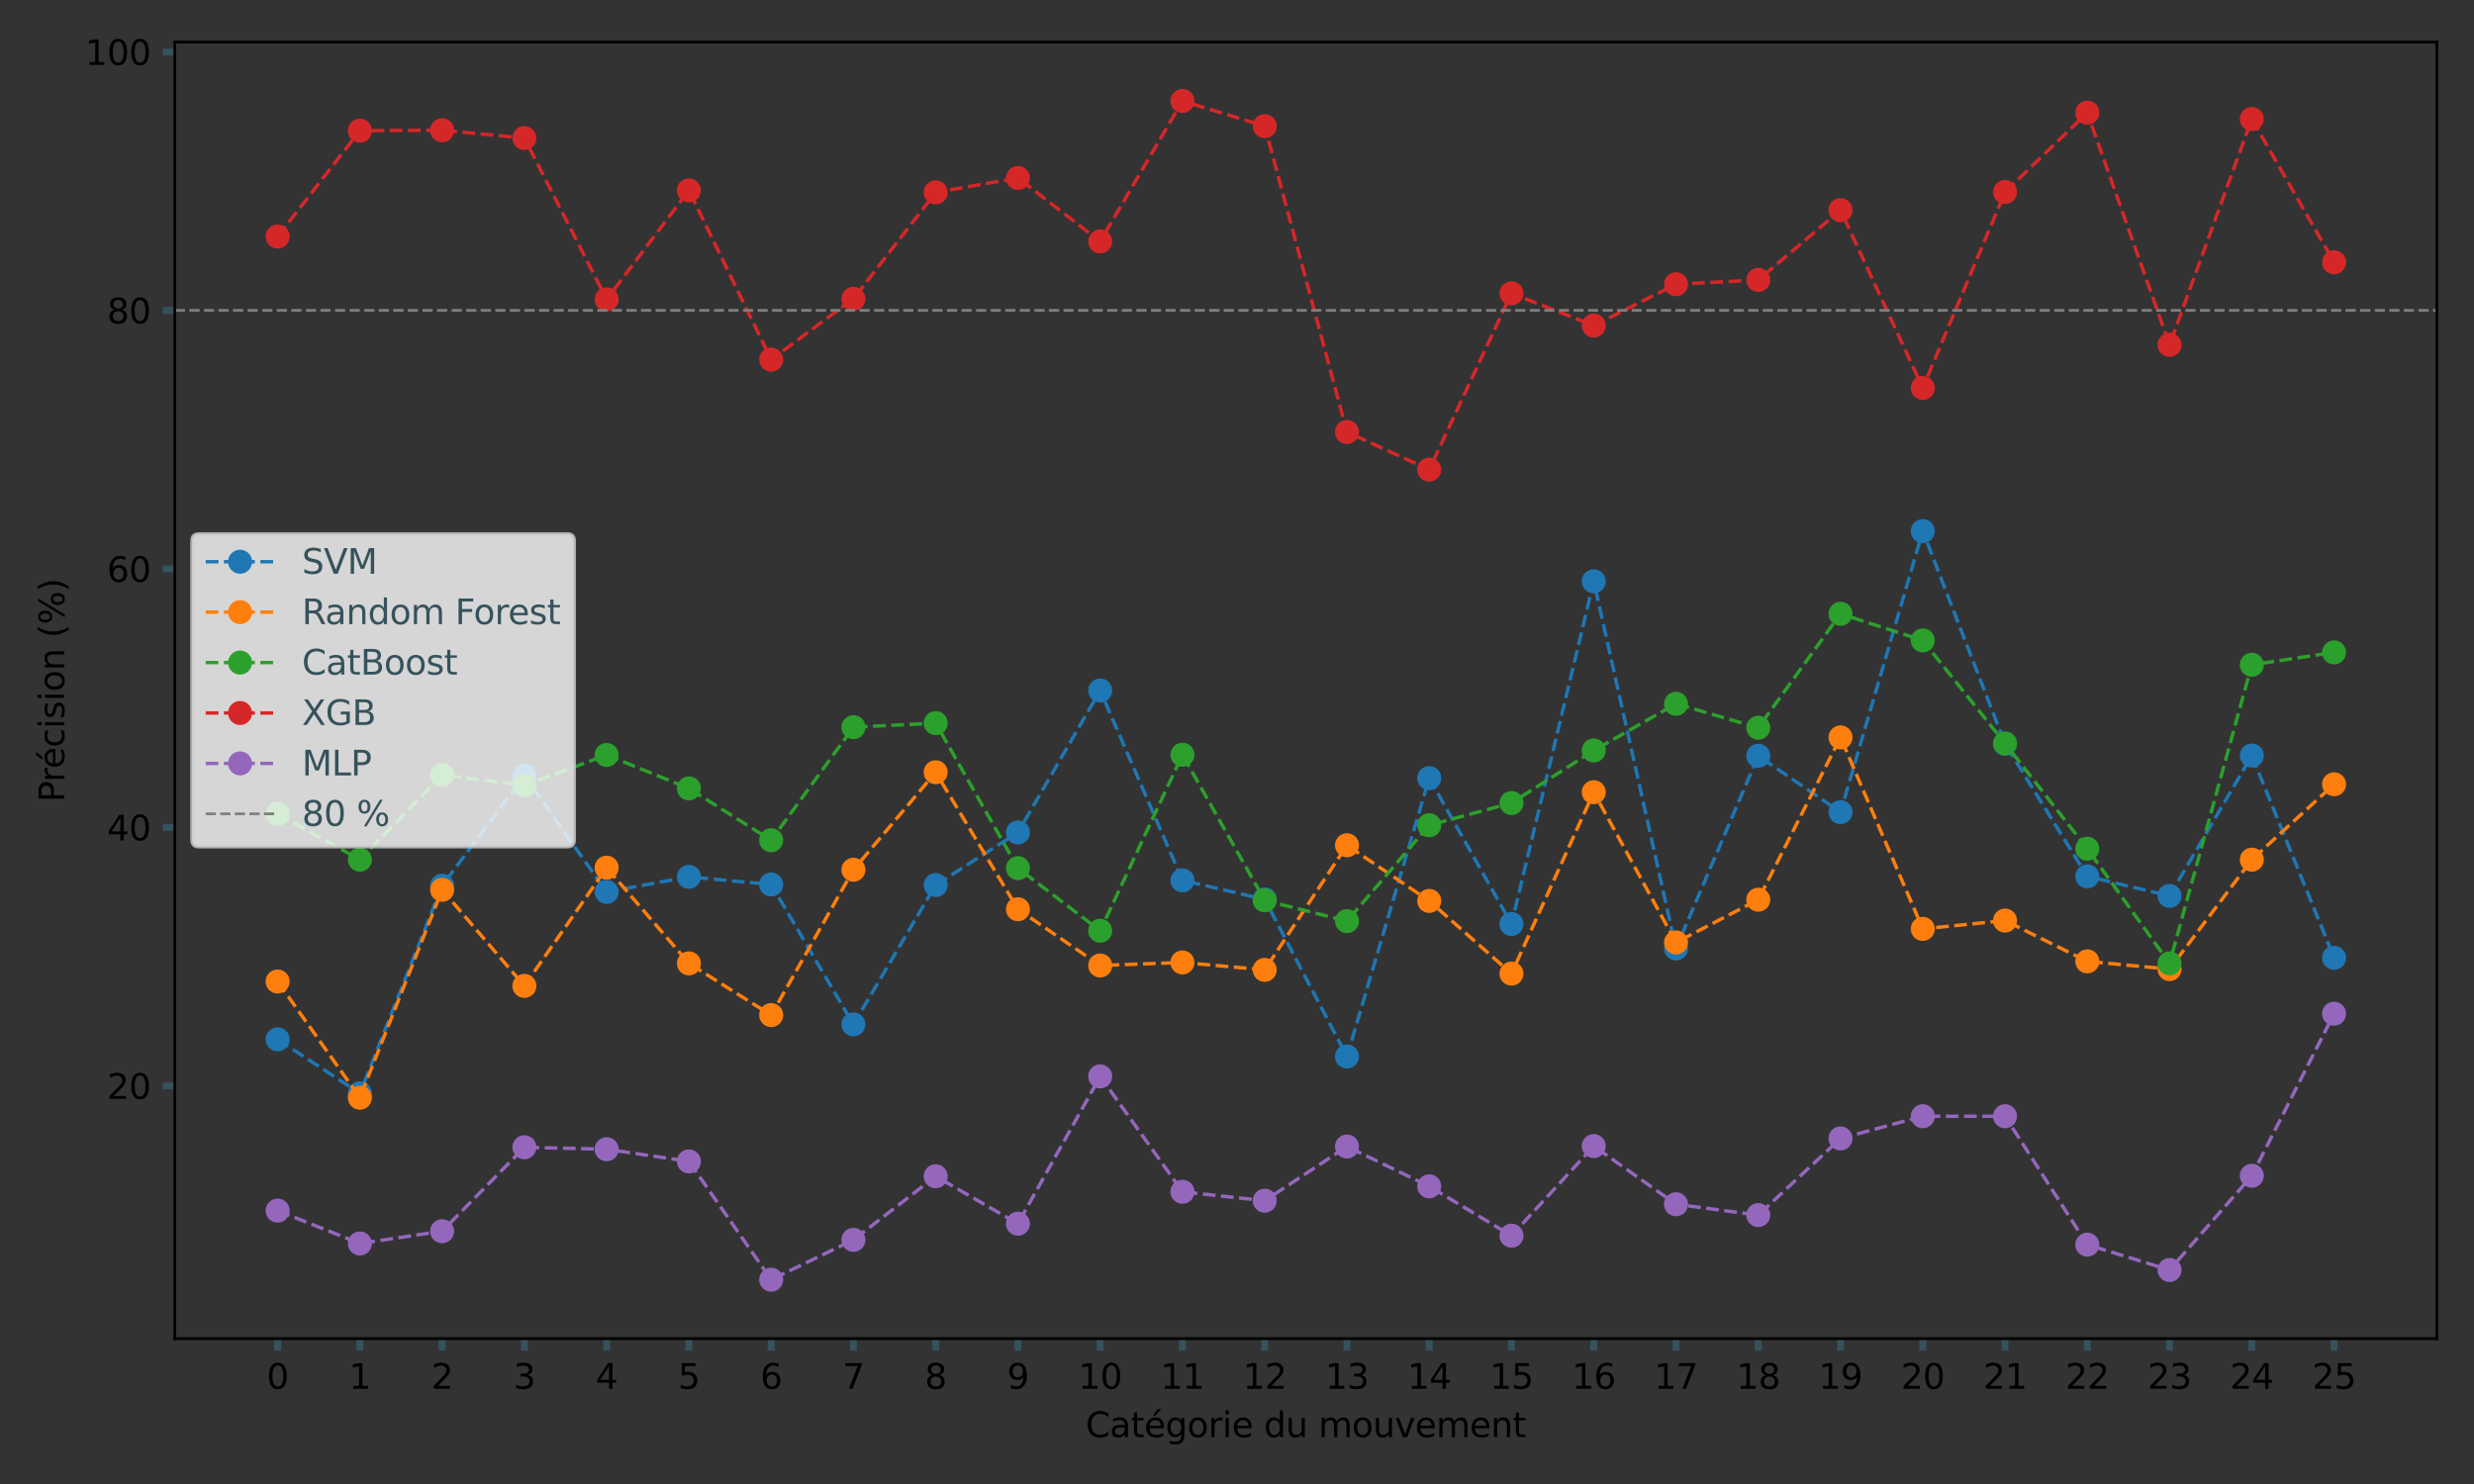 <?xml version="1.0" encoding="utf-8" standalone="no"?>
<!DOCTYPE svg PUBLIC "-//W3C//DTD SVG 1.1//EN"
  "http://www.w3.org/Graphics/SVG/1.1/DTD/svg11.dtd">
<svg xmlns:xlink="http://www.w3.org/1999/xlink" width="720pt" height="432pt" viewBox="0 0 720 432" xmlns="http://www.w3.org/2000/svg" version="1.1">
 <rect x="0" y="0" width="720" height="432" fill="#333333" stroke="none"/>
 <defs>
  <style type="text/css">*{stroke-linejoin: round; stroke-linecap: butt}</style>
 </defs>
 <g id="figure_1">
  <g id="patch_1">
   <path d="M 0 432 
L 720 432 
L 720 0 
L 0 0 
L 0 432 
z
" style="fill: none"/>
  </g>
  <g id="axes_1">
   <g id="patch_2">
    <path d="M 50.87 389.68 
L 709.2 389.68 
L 709.2 12.231 
L 50.87 12.231 
L 50.87 389.68 
z
" style="fill: none"/>
   </g>
   <g id="matplotlib.axis_1">
    <g id="xtick_1">
     <g id="line2d_1">
      <defs>
       <path id="m35ed82e259" d="M 0 0 
L 0 3.5 
" style="stroke: #36525c; stroke-width: 2"/>
      </defs>
      <g>
       <use xlink:href="#m35ed82e259" x="80.794" y="389.68" style="fill: #36525c; stroke: #36525c; stroke-width: 2"/>
      </g>
     </g>
     <g id="text_1">
      <!-- 0 -->
      <g transform="translate(77.613 404.278) scale(0.1 -0.1)">
       <defs>
        <path id="DejaVuSans-30" d="M 2034 4250 
Q 1547 4250 1301 3770 
Q 1056 3291 1056 2328 
Q 1056 1369 1301 889 
Q 1547 409 2034 409 
Q 2525 409 2770 889 
Q 3016 1369 3016 2328 
Q 3016 3291 2770 3770 
Q 2525 4250 2034 4250 
z
M 2034 4750 
Q 2819 4750 3233 4129 
Q 3647 3509 3647 2328 
Q 3647 1150 3233 529 
Q 2819 -91 2034 -91 
Q 1250 -91 836 529 
Q 422 1150 422 2328 
Q 422 3509 836 4129 
Q 1250 4750 2034 4750 
z
" transform="scale(0.016)"/>
       </defs>
       <use xlink:href="#DejaVuSans-30"/>
      </g>
     </g>
    </g>
    <g id="xtick_2">
     <g id="line2d_2">
      <g>
       <use xlink:href="#m35ed82e259" x="104.733" y="389.68" style="fill: #36525c; stroke: #36525c; stroke-width: 2"/>
      </g>
     </g>
     <g id="text_2">
      <!-- 1 -->
      <g transform="translate(101.552 404.278) scale(0.1 -0.1)">
       <defs>
        <path id="DejaVuSans-31" d="M 794 531 
L 1825 531 
L 1825 4091 
L 703 3866 
L 703 4441 
L 1819 4666 
L 2450 4666 
L 2450 531 
L 3481 531 
L 3481 0 
L 794 0 
L 794 531 
z
" transform="scale(0.016)"/>
       </defs>
       <use xlink:href="#DejaVuSans-31"/>
      </g>
     </g>
    </g>
    <g id="xtick_3">
     <g id="line2d_3">
      <g>
       <use xlink:href="#m35ed82e259" x="128.673" y="389.68" style="fill: #36525c; stroke: #36525c; stroke-width: 2"/>
      </g>
     </g>
     <g id="text_3">
      <!-- 2 -->
      <g transform="translate(125.491 404.278) scale(0.1 -0.1)">
       <defs>
        <path id="DejaVuSans-32" d="M 1228 531 
L 3431 531 
L 3431 0 
L 469 0 
L 469 531 
Q 828 903 1448 1529 
Q 2069 2156 2228 2338 
Q 2531 2678 2651 2914 
Q 2772 3150 2772 3378 
Q 2772 3750 2511 3984 
Q 2250 4219 1831 4219 
Q 1534 4219 1204 4116 
Q 875 4013 500 3803 
L 500 4441 
Q 881 4594 1212 4672 
Q 1544 4750 1819 4750 
Q 2544 4750 2975 4387 
Q 3406 4025 3406 3419 
Q 3406 3131 3298 2873 
Q 3191 2616 2906 2266 
Q 2828 2175 2409 1742 
Q 1991 1309 1228 531 
z
" transform="scale(0.016)"/>
       </defs>
       <use xlink:href="#DejaVuSans-32"/>
      </g>
     </g>
    </g>
    <g id="xtick_4">
     <g id="line2d_4">
      <g>
       <use xlink:href="#m35ed82e259" x="152.612" y="389.68" style="fill: #36525c; stroke: #36525c; stroke-width: 2"/>
      </g>
     </g>
     <g id="text_4">
      <!-- 3 -->
      <g transform="translate(149.431 404.278) scale(0.1 -0.1)">
       <defs>
        <path id="DejaVuSans-33" d="M 2597 2516 
Q 3050 2419 3304 2112 
Q 3559 1806 3559 1356 
Q 3559 666 3084 287 
Q 2609 -91 1734 -91 
Q 1441 -91 1130 -33 
Q 819 25 488 141 
L 488 750 
Q 750 597 1062 519 
Q 1375 441 1716 441 
Q 2309 441 2620 675 
Q 2931 909 2931 1356 
Q 2931 1769 2642 2001 
Q 2353 2234 1838 2234 
L 1294 2234 
L 1294 2753 
L 1863 2753 
Q 2328 2753 2575 2939 
Q 2822 3125 2822 3475 
Q 2822 3834 2567 4026 
Q 2313 4219 1838 4219 
Q 1578 4219 1281 4162 
Q 984 4106 628 3988 
L 628 4550 
Q 988 4650 1302 4700 
Q 1616 4750 1894 4750 
Q 2613 4750 3031 4423 
Q 3450 4097 3450 3541 
Q 3450 3153 3228 2886 
Q 3006 2619 2597 2516 
z
" transform="scale(0.016)"/>
       </defs>
       <use xlink:href="#DejaVuSans-33"/>
      </g>
     </g>
    </g>
    <g id="xtick_5">
     <g id="line2d_5">
      <g>
       <use xlink:href="#m35ed82e259" x="176.551" y="389.68" style="fill: #36525c; stroke: #36525c; stroke-width: 2"/>
      </g>
     </g>
     <g id="text_5">
      <!-- 4 -->
      <g transform="translate(173.37 404.278) scale(0.1 -0.1)">
       <defs>
        <path id="DejaVuSans-34" d="M 2419 4116 
L 825 1625 
L 2419 1625 
L 2419 4116 
z
M 2253 4666 
L 3047 4666 
L 3047 1625 
L 3713 1625 
L 3713 1100 
L 3047 1100 
L 3047 0 
L 2419 0 
L 2419 1100 
L 313 1100 
L 313 1709 
L 2253 4666 
z
" transform="scale(0.016)"/>
       </defs>
       <use xlink:href="#DejaVuSans-34"/>
      </g>
     </g>
    </g>
    <g id="xtick_6">
     <g id="line2d_6">
      <g>
       <use xlink:href="#m35ed82e259" x="200.49" y="389.68" style="fill: #36525c; stroke: #36525c; stroke-width: 2"/>
      </g>
     </g>
     <g id="text_6">
      <!-- 5 -->
      <g transform="translate(197.309 404.278) scale(0.1 -0.1)">
       <defs>
        <path id="DejaVuSans-35" d="M 691 4666 
L 3169 4666 
L 3169 4134 
L 1269 4134 
L 1269 2991 
Q 1406 3038 1543 3061 
Q 1681 3084 1819 3084 
Q 2600 3084 3056 2656 
Q 3513 2228 3513 1497 
Q 3513 744 3044 326 
Q 2575 -91 1722 -91 
Q 1428 -91 1123 -41 
Q 819 9 494 109 
L 494 744 
Q 775 591 1075 516 
Q 1375 441 1709 441 
Q 2250 441 2565 725 
Q 2881 1009 2881 1497 
Q 2881 1984 2565 2268 
Q 2250 2553 1709 2553 
Q 1456 2553 1204 2497 
Q 953 2441 691 2322 
L 691 4666 
z
" transform="scale(0.016)"/>
       </defs>
       <use xlink:href="#DejaVuSans-35"/>
      </g>
     </g>
    </g>
    <g id="xtick_7">
     <g id="line2d_7">
      <g>
       <use xlink:href="#m35ed82e259" x="224.43" y="389.68" style="fill: #36525c; stroke: #36525c; stroke-width: 2"/>
      </g>
     </g>
     <g id="text_7">
      <!-- 6 -->
      <g transform="translate(221.248 404.278) scale(0.1 -0.1)">
       <defs>
        <path id="DejaVuSans-36" d="M 2113 2584 
Q 1688 2584 1439 2293 
Q 1191 2003 1191 1497 
Q 1191 994 1439 701 
Q 1688 409 2113 409 
Q 2538 409 2786 701 
Q 3034 994 3034 1497 
Q 3034 2003 2786 2293 
Q 2538 2584 2113 2584 
z
M 3366 4563 
L 3366 3988 
Q 3128 4100 2886 4159 
Q 2644 4219 2406 4219 
Q 1781 4219 1451 3797 
Q 1122 3375 1075 2522 
Q 1259 2794 1537 2939 
Q 1816 3084 2150 3084 
Q 2853 3084 3261 2657 
Q 3669 2231 3669 1497 
Q 3669 778 3244 343 
Q 2819 -91 2113 -91 
Q 1303 -91 875 529 
Q 447 1150 447 2328 
Q 447 3434 972 4092 
Q 1497 4750 2381 4750 
Q 2619 4750 2861 4703 
Q 3103 4656 3366 4563 
z
" transform="scale(0.016)"/>
       </defs>
       <use xlink:href="#DejaVuSans-36"/>
      </g>
     </g>
    </g>
    <g id="xtick_8">
     <g id="line2d_8">
      <g>
       <use xlink:href="#m35ed82e259" x="248.369" y="389.68" style="fill: #36525c; stroke: #36525c; stroke-width: 2"/>
      </g>
     </g>
     <g id="text_8">
      <!-- 7 -->
      <g transform="translate(245.188 404.278) scale(0.1 -0.1)">
       <defs>
        <path id="DejaVuSans-37" d="M 525 4666 
L 3525 4666 
L 3525 4397 
L 1831 0 
L 1172 0 
L 2766 4134 
L 525 4134 
L 525 4666 
z
" transform="scale(0.016)"/>
       </defs>
       <use xlink:href="#DejaVuSans-37"/>
      </g>
     </g>
    </g>
    <g id="xtick_9">
     <g id="line2d_9">
      <g>
       <use xlink:href="#m35ed82e259" x="272.308" y="389.68" style="fill: #36525c; stroke: #36525c; stroke-width: 2"/>
      </g>
     </g>
     <g id="text_9">
      <!-- 8 -->
      <g transform="translate(269.127 404.278) scale(0.1 -0.1)">
       <defs>
        <path id="DejaVuSans-38" d="M 2034 2216 
Q 1584 2216 1326 1975 
Q 1069 1734 1069 1313 
Q 1069 891 1326 650 
Q 1584 409 2034 409 
Q 2484 409 2743 651 
Q 3003 894 3003 1313 
Q 3003 1734 2745 1975 
Q 2488 2216 2034 2216 
z
M 1403 2484 
Q 997 2584 770 2862 
Q 544 3141 544 3541 
Q 544 4100 942 4425 
Q 1341 4750 2034 4750 
Q 2731 4750 3128 4425 
Q 3525 4100 3525 3541 
Q 3525 3141 3298 2862 
Q 3072 2584 2669 2484 
Q 3125 2378 3379 2068 
Q 3634 1759 3634 1313 
Q 3634 634 3220 271 
Q 2806 -91 2034 -91 
Q 1263 -91 848 271 
Q 434 634 434 1313 
Q 434 1759 690 2068 
Q 947 2378 1403 2484 
z
M 1172 3481 
Q 1172 3119 1398 2916 
Q 1625 2713 2034 2713 
Q 2441 2713 2670 2916 
Q 2900 3119 2900 3481 
Q 2900 3844 2670 4047 
Q 2441 4250 2034 4250 
Q 1625 4250 1398 4047 
Q 1172 3844 1172 3481 
z
" transform="scale(0.016)"/>
       </defs>
       <use xlink:href="#DejaVuSans-38"/>
      </g>
     </g>
    </g>
    <g id="xtick_10">
     <g id="line2d_10">
      <g>
       <use xlink:href="#m35ed82e259" x="296.248" y="389.68" style="fill: #36525c; stroke: #36525c; stroke-width: 2"/>
      </g>
     </g>
     <g id="text_10">
      <!-- 9 -->
      <g transform="translate(293.066 404.278) scale(0.1 -0.1)">
       <defs>
        <path id="DejaVuSans-39" d="M 703 97 
L 703 672 
Q 941 559 1184 500 
Q 1428 441 1663 441 
Q 2288 441 2617 861 
Q 2947 1281 2994 2138 
Q 2813 1869 2534 1725 
Q 2256 1581 1919 1581 
Q 1219 1581 811 2004 
Q 403 2428 403 3163 
Q 403 3881 828 4315 
Q 1253 4750 1959 4750 
Q 2769 4750 3195 4129 
Q 3622 3509 3622 2328 
Q 3622 1225 3098 567 
Q 2575 -91 1691 -91 
Q 1453 -91 1209 -44 
Q 966 3 703 97 
z
M 1959 2075 
Q 2384 2075 2632 2365 
Q 2881 2656 2881 3163 
Q 2881 3666 2632 3958 
Q 2384 4250 1959 4250 
Q 1534 4250 1286 3958 
Q 1038 3666 1038 3163 
Q 1038 2656 1286 2365 
Q 1534 2075 1959 2075 
z
" transform="scale(0.016)"/>
       </defs>
       <use xlink:href="#DejaVuSans-39"/>
      </g>
     </g>
    </g>
    <g id="xtick_11">
     <g id="line2d_11">
      <g>
       <use xlink:href="#m35ed82e259" x="320.187" y="389.68" style="fill: #36525c; stroke: #36525c; stroke-width: 2"/>
      </g>
     </g>
     <g id="text_11">
      <!-- 10 -->
      <g transform="translate(313.824 404.278) scale(0.1 -0.1)">
       <use xlink:href="#DejaVuSans-31"/>
       <use xlink:href="#DejaVuSans-30" x="63.623"/>
      </g>
     </g>
    </g>
    <g id="xtick_12">
     <g id="line2d_12">
      <g>
       <use xlink:href="#m35ed82e259" x="344.126" y="389.68" style="fill: #36525c; stroke: #36525c; stroke-width: 2"/>
      </g>
     </g>
     <g id="text_12">
      <!-- 11 -->
      <g transform="translate(337.764 404.278) scale(0.1 -0.1)">
       <use xlink:href="#DejaVuSans-31"/>
       <use xlink:href="#DejaVuSans-31" x="63.623"/>
      </g>
     </g>
    </g>
    <g id="xtick_13">
     <g id="line2d_13">
      <g>
       <use xlink:href="#m35ed82e259" x="368.065" y="389.68" style="fill: #36525c; stroke: #36525c; stroke-width: 2"/>
      </g>
     </g>
     <g id="text_13">
      <!-- 12 -->
      <g transform="translate(361.703 404.278) scale(0.1 -0.1)">
       <use xlink:href="#DejaVuSans-31"/>
       <use xlink:href="#DejaVuSans-32" x="63.623"/>
      </g>
     </g>
    </g>
    <g id="xtick_14">
     <g id="line2d_14">
      <g>
       <use xlink:href="#m35ed82e259" x="392.005" y="389.68" style="fill: #36525c; stroke: #36525c; stroke-width: 2"/>
      </g>
     </g>
     <g id="text_14">
      <!-- 13 -->
      <g transform="translate(385.642 404.278) scale(0.1 -0.1)">
       <use xlink:href="#DejaVuSans-31"/>
       <use xlink:href="#DejaVuSans-33" x="63.623"/>
      </g>
     </g>
    </g>
    <g id="xtick_15">
     <g id="line2d_15">
      <g>
       <use xlink:href="#m35ed82e259" x="415.944" y="389.68" style="fill: #36525c; stroke: #36525c; stroke-width: 2"/>
      </g>
     </g>
     <g id="text_15">
      <!-- 14 -->
      <g transform="translate(409.581 404.278) scale(0.1 -0.1)">
       <use xlink:href="#DejaVuSans-31"/>
       <use xlink:href="#DejaVuSans-34" x="63.623"/>
      </g>
     </g>
    </g>
    <g id="xtick_16">
     <g id="line2d_16">
      <g>
       <use xlink:href="#m35ed82e259" x="439.883" y="389.68" style="fill: #36525c; stroke: #36525c; stroke-width: 2"/>
      </g>
     </g>
     <g id="text_16">
      <!-- 15 -->
      <g transform="translate(433.521 404.278) scale(0.1 -0.1)">
       <use xlink:href="#DejaVuSans-31"/>
       <use xlink:href="#DejaVuSans-35" x="63.623"/>
      </g>
     </g>
    </g>
    <g id="xtick_17">
     <g id="line2d_17">
      <g>
       <use xlink:href="#m35ed82e259" x="463.822" y="389.68" style="fill: #36525c; stroke: #36525c; stroke-width: 2"/>
      </g>
     </g>
     <g id="text_17">
      <!-- 16 -->
      <g transform="translate(457.46 404.278) scale(0.1 -0.1)">
       <use xlink:href="#DejaVuSans-31"/>
       <use xlink:href="#DejaVuSans-36" x="63.623"/>
      </g>
     </g>
    </g>
    <g id="xtick_18">
     <g id="line2d_18">
      <g>
       <use xlink:href="#m35ed82e259" x="487.762" y="389.68" style="fill: #36525c; stroke: #36525c; stroke-width: 2"/>
      </g>
     </g>
     <g id="text_18">
      <!-- 17 -->
      <g transform="translate(481.399 404.278) scale(0.1 -0.1)">
       <use xlink:href="#DejaVuSans-31"/>
       <use xlink:href="#DejaVuSans-37" x="63.623"/>
      </g>
     </g>
    </g>
    <g id="xtick_19">
     <g id="line2d_19">
      <g>
       <use xlink:href="#m35ed82e259" x="511.701" y="389.68" style="fill: #36525c; stroke: #36525c; stroke-width: 2"/>
      </g>
     </g>
     <g id="text_19">
      <!-- 18 -->
      <g transform="translate(505.339 404.278) scale(0.1 -0.1)">
       <use xlink:href="#DejaVuSans-31"/>
       <use xlink:href="#DejaVuSans-38" x="63.623"/>
      </g>
     </g>
    </g>
    <g id="xtick_20">
     <g id="line2d_20">
      <g>
       <use xlink:href="#m35ed82e259" x="535.64" y="389.68" style="fill: #36525c; stroke: #36525c; stroke-width: 2"/>
      </g>
     </g>
     <g id="text_20">
      <!-- 19 -->
      <g transform="translate(529.278 404.278) scale(0.1 -0.1)">
       <use xlink:href="#DejaVuSans-31"/>
       <use xlink:href="#DejaVuSans-39" x="63.623"/>
      </g>
     </g>
    </g>
    <g id="xtick_21">
     <g id="line2d_21">
      <g>
       <use xlink:href="#m35ed82e259" x="559.58" y="389.68" style="fill: #36525c; stroke: #36525c; stroke-width: 2"/>
      </g>
     </g>
     <g id="text_21">
      <!-- 20 -->
      <g transform="translate(553.217 404.278) scale(0.1 -0.1)">
       <use xlink:href="#DejaVuSans-32"/>
       <use xlink:href="#DejaVuSans-30" x="63.623"/>
      </g>
     </g>
    </g>
    <g id="xtick_22">
     <g id="line2d_22">
      <g>
       <use xlink:href="#m35ed82e259" x="583.519" y="389.68" style="fill: #36525c; stroke: #36525c; stroke-width: 2"/>
      </g>
     </g>
     <g id="text_22">
      <!-- 21 -->
      <g transform="translate(577.156 404.278) scale(0.1 -0.1)">
       <use xlink:href="#DejaVuSans-32"/>
       <use xlink:href="#DejaVuSans-31" x="63.623"/>
      </g>
     </g>
    </g>
    <g id="xtick_23">
     <g id="line2d_23">
      <g>
       <use xlink:href="#m35ed82e259" x="607.458" y="389.68" style="fill: #36525c; stroke: #36525c; stroke-width: 2"/>
      </g>
     </g>
     <g id="text_23">
      <!-- 22 -->
      <g transform="translate(601.096 404.278) scale(0.1 -0.1)">
       <use xlink:href="#DejaVuSans-32"/>
       <use xlink:href="#DejaVuSans-32" x="63.623"/>
      </g>
     </g>
    </g>
    <g id="xtick_24">
     <g id="line2d_24">
      <g>
       <use xlink:href="#m35ed82e259" x="631.397" y="389.68" style="fill: #36525c; stroke: #36525c; stroke-width: 2"/>
      </g>
     </g>
     <g id="text_24">
      <!-- 23 -->
      <g transform="translate(625.035 404.278) scale(0.1 -0.1)">
       <use xlink:href="#DejaVuSans-32"/>
       <use xlink:href="#DejaVuSans-33" x="63.623"/>
      </g>
     </g>
    </g>
    <g id="xtick_25">
     <g id="line2d_25">
      <g>
       <use xlink:href="#m35ed82e259" x="655.337" y="389.68" style="fill: #36525c; stroke: #36525c; stroke-width: 2"/>
      </g>
     </g>
     <g id="text_25">
      <!-- 24 -->
      <g transform="translate(648.974 404.278) scale(0.1 -0.1)">
       <use xlink:href="#DejaVuSans-32"/>
       <use xlink:href="#DejaVuSans-34" x="63.623"/>
      </g>
     </g>
    </g>
    <g id="xtick_26">
     <g id="line2d_26">
      <g>
       <use xlink:href="#m35ed82e259" x="679.276" y="389.68" style="fill: #36525c; stroke: #36525c; stroke-width: 2"/>
      </g>
     </g>
     <g id="text_26">
      <!-- 25 -->
      <g transform="translate(672.913 404.278) scale(0.1 -0.1)">
       <use xlink:href="#DejaVuSans-32"/>
       <use xlink:href="#DejaVuSans-35" x="63.623"/>
      </g>
     </g>
    </g>
    <g id="text_27">
     <!-- Catégorie du mouvement -->
     <g transform="translate(315.957 418.357) scale(0.1 -0.1)">
      <defs>
       <path id="DejaVuSans-43" d="M 4122 4306 
L 4122 3641 
Q 3803 3938 3442 4084 
Q 3081 4231 2675 4231 
Q 1875 4231 1450 3742 
Q 1025 3253 1025 2328 
Q 1025 1406 1450 917 
Q 1875 428 2675 428 
Q 3081 428 3442 575 
Q 3803 722 4122 1019 
L 4122 359 
Q 3791 134 3420 21 
Q 3050 -91 2638 -91 
Q 1578 -91 968 557 
Q 359 1206 359 2328 
Q 359 3453 968 4101 
Q 1578 4750 2638 4750 
Q 3056 4750 3426 4639 
Q 3797 4528 4122 4306 
z
" transform="scale(0.016)"/>
       <path id="DejaVuSans-61" d="M 2194 1759 
Q 1497 1759 1228 1600 
Q 959 1441 959 1056 
Q 959 750 1161 570 
Q 1363 391 1709 391 
Q 2188 391 2477 730 
Q 2766 1069 2766 1631 
L 2766 1759 
L 2194 1759 
z
M 3341 1997 
L 3341 0 
L 2766 0 
L 2766 531 
Q 2569 213 2275 61 
Q 1981 -91 1556 -91 
Q 1019 -91 701 211 
Q 384 513 384 1019 
Q 384 1609 779 1909 
Q 1175 2209 1959 2209 
L 2766 2209 
L 2766 2266 
Q 2766 2663 2505 2880 
Q 2244 3097 1772 3097 
Q 1472 3097 1187 3025 
Q 903 2953 641 2809 
L 641 3341 
Q 956 3463 1253 3523 
Q 1550 3584 1831 3584 
Q 2591 3584 2966 3190 
Q 3341 2797 3341 1997 
z
" transform="scale(0.016)"/>
       <path id="DejaVuSans-74" d="M 1172 4494 
L 1172 3500 
L 2356 3500 
L 2356 3053 
L 1172 3053 
L 1172 1153 
Q 1172 725 1289 603 
Q 1406 481 1766 481 
L 2356 481 
L 2356 0 
L 1766 0 
Q 1100 0 847 248 
Q 594 497 594 1153 
L 594 3053 
L 172 3053 
L 172 3500 
L 594 3500 
L 594 4494 
L 1172 4494 
z
" transform="scale(0.016)"/>
       <path id="DejaVuSans-e9" d="M 3597 1894 
L 3597 1613 
L 953 1613 
Q 991 1019 1311 708 
Q 1631 397 2203 397 
Q 2534 397 2845 478 
Q 3156 559 3463 722 
L 3463 178 
Q 3153 47 2828 -22 
Q 2503 -91 2169 -91 
Q 1331 -91 842 396 
Q 353 884 353 1716 
Q 353 2575 817 3079 
Q 1281 3584 2069 3584 
Q 2775 3584 3186 3129 
Q 3597 2675 3597 1894 
z
M 3022 2063 
Q 3016 2534 2758 2815 
Q 2500 3097 2075 3097 
Q 1594 3097 1305 2825 
Q 1016 2553 972 2059 
L 3022 2063 
z
M 2466 5119 
L 3088 5119 
L 2070 3944 
L 1591 3944 
L 2466 5119 
z
" transform="scale(0.016)"/>
       <path id="DejaVuSans-67" d="M 2906 1791 
Q 2906 2416 2648 2759 
Q 2391 3103 1925 3103 
Q 1463 3103 1205 2759 
Q 947 2416 947 1791 
Q 947 1169 1205 825 
Q 1463 481 1925 481 
Q 2391 481 2648 825 
Q 2906 1169 2906 1791 
z
M 3481 434 
Q 3481 -459 3084 -895 
Q 2688 -1331 1869 -1331 
Q 1566 -1331 1297 -1286 
Q 1028 -1241 775 -1147 
L 775 -588 
Q 1028 -725 1275 -790 
Q 1522 -856 1778 -856 
Q 2344 -856 2625 -561 
Q 2906 -266 2906 331 
L 2906 616 
Q 2728 306 2450 153 
Q 2172 0 1784 0 
Q 1141 0 747 490 
Q 353 981 353 1791 
Q 353 2603 747 3093 
Q 1141 3584 1784 3584 
Q 2172 3584 2450 3431 
Q 2728 3278 2906 2969 
L 2906 3500 
L 3481 3500 
L 3481 434 
z
" transform="scale(0.016)"/>
       <path id="DejaVuSans-6f" d="M 1959 3097 
Q 1497 3097 1228 2736 
Q 959 2375 959 1747 
Q 959 1119 1226 758 
Q 1494 397 1959 397 
Q 2419 397 2687 759 
Q 2956 1122 2956 1747 
Q 2956 2369 2687 2733 
Q 2419 3097 1959 3097 
z
M 1959 3584 
Q 2709 3584 3137 3096 
Q 3566 2609 3566 1747 
Q 3566 888 3137 398 
Q 2709 -91 1959 -91 
Q 1206 -91 779 398 
Q 353 888 353 1747 
Q 353 2609 779 3096 
Q 1206 3584 1959 3584 
z
" transform="scale(0.016)"/>
       <path id="DejaVuSans-72" d="M 2631 2963 
Q 2534 3019 2420 3045 
Q 2306 3072 2169 3072 
Q 1681 3072 1420 2755 
Q 1159 2438 1159 1844 
L 1159 0 
L 581 0 
L 581 3500 
L 1159 3500 
L 1159 2956 
Q 1341 3275 1631 3429 
Q 1922 3584 2338 3584 
Q 2397 3584 2469 3576 
Q 2541 3569 2628 3553 
L 2631 2963 
z
" transform="scale(0.016)"/>
       <path id="DejaVuSans-69" d="M 603 3500 
L 1178 3500 
L 1178 0 
L 603 0 
L 603 3500 
z
M 603 4863 
L 1178 4863 
L 1178 4134 
L 603 4134 
L 603 4863 
z
" transform="scale(0.016)"/>
       <path id="DejaVuSans-65" d="M 3597 1894 
L 3597 1613 
L 953 1613 
Q 991 1019 1311 708 
Q 1631 397 2203 397 
Q 2534 397 2845 478 
Q 3156 559 3463 722 
L 3463 178 
Q 3153 47 2828 -22 
Q 2503 -91 2169 -91 
Q 1331 -91 842 396 
Q 353 884 353 1716 
Q 353 2575 817 3079 
Q 1281 3584 2069 3584 
Q 2775 3584 3186 3129 
Q 3597 2675 3597 1894 
z
M 3022 2063 
Q 3016 2534 2758 2815 
Q 2500 3097 2075 3097 
Q 1594 3097 1305 2825 
Q 1016 2553 972 2059 
L 3022 2063 
z
" transform="scale(0.016)"/>
       <path id="DejaVuSans-20" transform="scale(0.016)"/>
       <path id="DejaVuSans-64" d="M 2906 2969 
L 2906 4863 
L 3481 4863 
L 3481 0 
L 2906 0 
L 2906 525 
Q 2725 213 2448 61 
Q 2172 -91 1784 -91 
Q 1150 -91 751 415 
Q 353 922 353 1747 
Q 353 2572 751 3078 
Q 1150 3584 1784 3584 
Q 2172 3584 2448 3432 
Q 2725 3281 2906 2969 
z
M 947 1747 
Q 947 1113 1208 752 
Q 1469 391 1925 391 
Q 2381 391 2643 752 
Q 2906 1113 2906 1747 
Q 2906 2381 2643 2742 
Q 2381 3103 1925 3103 
Q 1469 3103 1208 2742 
Q 947 2381 947 1747 
z
" transform="scale(0.016)"/>
       <path id="DejaVuSans-75" d="M 544 1381 
L 544 3500 
L 1119 3500 
L 1119 1403 
Q 1119 906 1312 657 
Q 1506 409 1894 409 
Q 2359 409 2629 706 
Q 2900 1003 2900 1516 
L 2900 3500 
L 3475 3500 
L 3475 0 
L 2900 0 
L 2900 538 
Q 2691 219 2414 64 
Q 2138 -91 1772 -91 
Q 1169 -91 856 284 
Q 544 659 544 1381 
z
M 1991 3584 
L 1991 3584 
z
" transform="scale(0.016)"/>
       <path id="DejaVuSans-6d" d="M 3328 2828 
Q 3544 3216 3844 3400 
Q 4144 3584 4550 3584 
Q 5097 3584 5394 3201 
Q 5691 2819 5691 2113 
L 5691 0 
L 5113 0 
L 5113 2094 
Q 5113 2597 4934 2840 
Q 4756 3084 4391 3084 
Q 3944 3084 3684 2787 
Q 3425 2491 3425 1978 
L 3425 0 
L 2847 0 
L 2847 2094 
Q 2847 2600 2669 2842 
Q 2491 3084 2119 3084 
Q 1678 3084 1418 2786 
Q 1159 2488 1159 1978 
L 1159 0 
L 581 0 
L 581 3500 
L 1159 3500 
L 1159 2956 
Q 1356 3278 1631 3431 
Q 1906 3584 2284 3584 
Q 2666 3584 2933 3390 
Q 3200 3197 3328 2828 
z
" transform="scale(0.016)"/>
       <path id="DejaVuSans-76" d="M 191 3500 
L 800 3500 
L 1894 563 
L 2988 3500 
L 3597 3500 
L 2284 0 
L 1503 0 
L 191 3500 
z
" transform="scale(0.016)"/>
       <path id="DejaVuSans-6e" d="M 3513 2113 
L 3513 0 
L 2938 0 
L 2938 2094 
Q 2938 2591 2744 2837 
Q 2550 3084 2163 3084 
Q 1697 3084 1428 2787 
Q 1159 2491 1159 1978 
L 1159 0 
L 581 0 
L 581 3500 
L 1159 3500 
L 1159 2956 
Q 1366 3272 1645 3428 
Q 1925 3584 2291 3584 
Q 2894 3584 3203 3211 
Q 3513 2838 3513 2113 
z
" transform="scale(0.016)"/>
      </defs>
      <use xlink:href="#DejaVuSans-43"/>
      <use xlink:href="#DejaVuSans-61" x="69.824"/>
      <use xlink:href="#DejaVuSans-74" x="131.104"/>
      <use xlink:href="#DejaVuSans-e9" x="170.312"/>
      <use xlink:href="#DejaVuSans-67" x="231.836"/>
      <use xlink:href="#DejaVuSans-6f" x="295.312"/>
      <use xlink:href="#DejaVuSans-72" x="356.494"/>
      <use xlink:href="#DejaVuSans-69" x="397.607"/>
      <use xlink:href="#DejaVuSans-65" x="425.391"/>
      <use xlink:href="#DejaVuSans-20" x="486.914"/>
      <use xlink:href="#DejaVuSans-64" x="518.701"/>
      <use xlink:href="#DejaVuSans-75" x="582.178"/>
      <use xlink:href="#DejaVuSans-20" x="645.557"/>
      <use xlink:href="#DejaVuSans-6d" x="677.344"/>
      <use xlink:href="#DejaVuSans-6f" x="774.756"/>
      <use xlink:href="#DejaVuSans-75" x="835.938"/>
      <use xlink:href="#DejaVuSans-76" x="899.316"/>
      <use xlink:href="#DejaVuSans-65" x="958.496"/>
      <use xlink:href="#DejaVuSans-6d" x="1020.02"/>
      <use xlink:href="#DejaVuSans-65" x="1117.432"/>
      <use xlink:href="#DejaVuSans-6e" x="1178.955"/>
      <use xlink:href="#DejaVuSans-74" x="1242.334"/>
     </g>
    </g>
   </g>
   <g id="matplotlib.axis_2">
    <g id="ytick_1">
     <g id="line2d_27">
      <defs>
       <path id="me74a6b53c1" d="M 0 0 
L -3.5 0 
" style="stroke: #36525c; stroke-width: 2"/>
      </defs>
      <g>
       <use xlink:href="#me74a6b53c1" x="50.87" y="316.088" style="fill: #36525c; stroke: #36525c; stroke-width: 2"/>
      </g>
     </g>
     <g id="text_28">
      <!-- 20 -->
      <g transform="translate(31.145 319.887) scale(0.1 -0.1)">
       <use xlink:href="#DejaVuSans-32"/>
       <use xlink:href="#DejaVuSans-30" x="63.623"/>
      </g>
     </g>
    </g>
    <g id="ytick_2">
     <g id="line2d_28">
      <g>
       <use xlink:href="#me74a6b53c1" x="50.87" y="240.841" style="fill: #36525c; stroke: #36525c; stroke-width: 2"/>
      </g>
     </g>
     <g id="text_29">
      <!-- 40 -->
      <g transform="translate(31.145 244.64) scale(0.1 -0.1)">
       <use xlink:href="#DejaVuSans-34"/>
       <use xlink:href="#DejaVuSans-30" x="63.623"/>
      </g>
     </g>
    </g>
    <g id="ytick_3">
     <g id="line2d_29">
      <g>
       <use xlink:href="#me74a6b53c1" x="50.87" y="165.594" style="fill: #36525c; stroke: #36525c; stroke-width: 2"/>
      </g>
     </g>
     <g id="text_30">
      <!-- 60 -->
      <g transform="translate(31.145 169.394) scale(0.1 -0.1)">
       <use xlink:href="#DejaVuSans-36"/>
       <use xlink:href="#DejaVuSans-30" x="63.623"/>
      </g>
     </g>
    </g>
    <g id="ytick_4">
     <g id="line2d_30">
      <g>
       <use xlink:href="#me74a6b53c1" x="50.87" y="90.348" style="fill: #36525c; stroke: #36525c; stroke-width: 2"/>
      </g>
     </g>
     <g id="text_31">
      <!-- 80 -->
      <g transform="translate(31.145 94.147) scale(0.1 -0.1)">
       <use xlink:href="#DejaVuSans-38"/>
       <use xlink:href="#DejaVuSans-30" x="63.623"/>
      </g>
     </g>
    </g>
    <g id="ytick_5">
     <g id="line2d_31">
      <g>
       <use xlink:href="#me74a6b53c1" x="50.87" y="15.101" style="fill: #36525c; stroke: #36525c; stroke-width: 2"/>
      </g>
     </g>
     <g id="text_32">
      <!-- 100 -->
      <g transform="translate(24.782 18.9) scale(0.1 -0.1)">
       <use xlink:href="#DejaVuSans-31"/>
       <use xlink:href="#DejaVuSans-30" x="63.623"/>
       <use xlink:href="#DejaVuSans-30" x="127.246"/>
      </g>
     </g>
    </g>
    <g id="text_33">
     <!-- Précision (%) -->
     <g transform="translate(18.703 233.504) rotate(-90) scale(0.1 -0.1)">
      <defs>
       <path id="DejaVuSans-50" d="M 1259 4147 
L 1259 2394 
L 2053 2394 
Q 2494 2394 2734 2622 
Q 2975 2850 2975 3272 
Q 2975 3691 2734 3919 
Q 2494 4147 2053 4147 
L 1259 4147 
z
M 628 4666 
L 2053 4666 
Q 2838 4666 3239 4311 
Q 3641 3956 3641 3272 
Q 3641 2581 3239 2228 
Q 2838 1875 2053 1875 
L 1259 1875 
L 1259 0 
L 628 0 
L 628 4666 
z
" transform="scale(0.016)"/>
       <path id="DejaVuSans-63" d="M 3122 3366 
L 3122 2828 
Q 2878 2963 2633 3030 
Q 2388 3097 2138 3097 
Q 1578 3097 1268 2742 
Q 959 2388 959 1747 
Q 959 1106 1268 751 
Q 1578 397 2138 397 
Q 2388 397 2633 464 
Q 2878 531 3122 666 
L 3122 134 
Q 2881 22 2623 -34 
Q 2366 -91 2075 -91 
Q 1284 -91 818 406 
Q 353 903 353 1747 
Q 353 2603 823 3093 
Q 1294 3584 2113 3584 
Q 2378 3584 2631 3529 
Q 2884 3475 3122 3366 
z
" transform="scale(0.016)"/>
       <path id="DejaVuSans-73" d="M 2834 3397 
L 2834 2853 
Q 2591 2978 2328 3040 
Q 2066 3103 1784 3103 
Q 1356 3103 1142 2972 
Q 928 2841 928 2578 
Q 928 2378 1081 2264 
Q 1234 2150 1697 2047 
L 1894 2003 
Q 2506 1872 2764 1633 
Q 3022 1394 3022 966 
Q 3022 478 2636 193 
Q 2250 -91 1575 -91 
Q 1294 -91 989 -36 
Q 684 19 347 128 
L 347 722 
Q 666 556 975 473 
Q 1284 391 1588 391 
Q 1994 391 2212 530 
Q 2431 669 2431 922 
Q 2431 1156 2273 1281 
Q 2116 1406 1581 1522 
L 1381 1569 
Q 847 1681 609 1914 
Q 372 2147 372 2553 
Q 372 3047 722 3315 
Q 1072 3584 1716 3584 
Q 2034 3584 2315 3537 
Q 2597 3491 2834 3397 
z
" transform="scale(0.016)"/>
       <path id="DejaVuSans-28" d="M 1984 4856 
Q 1566 4138 1362 3434 
Q 1159 2731 1159 2009 
Q 1159 1288 1364 580 
Q 1569 -128 1984 -844 
L 1484 -844 
Q 1016 -109 783 600 
Q 550 1309 550 2009 
Q 550 2706 781 3412 
Q 1013 4119 1484 4856 
L 1984 4856 
z
" transform="scale(0.016)"/>
       <path id="DejaVuSans-25" d="M 4653 2053 
Q 4381 2053 4226 1822 
Q 4072 1591 4072 1178 
Q 4072 772 4226 539 
Q 4381 306 4653 306 
Q 4919 306 5073 539 
Q 5228 772 5228 1178 
Q 5228 1588 5073 1820 
Q 4919 2053 4653 2053 
z
M 4653 2450 
Q 5147 2450 5437 2106 
Q 5728 1763 5728 1178 
Q 5728 594 5436 251 
Q 5144 -91 4653 -91 
Q 4153 -91 3862 251 
Q 3572 594 3572 1178 
Q 3572 1766 3864 2108 
Q 4156 2450 4653 2450 
z
M 1428 4353 
Q 1159 4353 1004 4120 
Q 850 3888 850 3481 
Q 850 3069 1003 2837 
Q 1156 2606 1428 2606 
Q 1700 2606 1854 2837 
Q 2009 3069 2009 3481 
Q 2009 3884 1853 4118 
Q 1697 4353 1428 4353 
z
M 4250 4750 
L 4750 4750 
L 1831 -91 
L 1331 -91 
L 4250 4750 
z
M 1428 4750 
Q 1922 4750 2215 4408 
Q 2509 4066 2509 3481 
Q 2509 2891 2217 2550 
Q 1925 2209 1428 2209 
Q 931 2209 642 2551 
Q 353 2894 353 3481 
Q 353 4063 643 4406 
Q 934 4750 1428 4750 
z
" transform="scale(0.016)"/>
       <path id="DejaVuSans-29" d="M 513 4856 
L 1013 4856 
Q 1481 4119 1714 3412 
Q 1947 2706 1947 2009 
Q 1947 1309 1714 600 
Q 1481 -109 1013 -844 
L 513 -844 
Q 928 -128 1133 580 
Q 1338 1288 1338 2009 
Q 1338 2731 1133 3434 
Q 928 4138 513 4856 
z
" transform="scale(0.016)"/>
      </defs>
      <use xlink:href="#DejaVuSans-50"/>
      <use xlink:href="#DejaVuSans-72" x="58.553"/>
      <use xlink:href="#DejaVuSans-e9" x="97.416"/>
      <use xlink:href="#DejaVuSans-63" x="158.939"/>
      <use xlink:href="#DejaVuSans-69" x="213.92"/>
      <use xlink:href="#DejaVuSans-73" x="241.703"/>
      <use xlink:href="#DejaVuSans-69" x="293.803"/>
      <use xlink:href="#DejaVuSans-6f" x="321.586"/>
      <use xlink:href="#DejaVuSans-6e" x="382.768"/>
      <use xlink:href="#DejaVuSans-20" x="446.146"/>
      <use xlink:href="#DejaVuSans-28" x="477.934"/>
      <use xlink:href="#DejaVuSans-25" x="516.947"/>
      <use xlink:href="#DejaVuSans-29" x="611.967"/>
     </g>
    </g>
   </g>
   <g id="line2d_32">
    <path d="M 80.794 302.561 
L 104.733 318.28 
L 128.673 257.832 
L 152.612 225.792 
L 176.551 259.653 
L 200.49 255.25 
L 224.43 257.482 
L 248.369 298.208 
L 272.308 257.632 
L 296.248 242.331 
L 320.187 201.005 
L 344.126 256.276 
L 368.065 261.812 
L 392.005 307.558 
L 415.944 226.508 
L 439.883 268.982 
L 463.822 169.221 
L 487.762 276.092 
L 511.701 220.014 
L 535.64 236.415 
L 559.58 154.603 
L 583.519 216.519 
L 607.458 255.112 
L 631.397 260.805 
L 655.337 219.939 
L 679.276 278.816 
" clip-path="url(#p0de81e74f2)" style="fill: none; stroke-dasharray: 3.7,1.6; stroke-dashoffset: 0; stroke: #1f77b4"/>
    <defs>
     <path id="me7c6acc118" d="M 0 3 
C 0.796 3 1.559 2.684 2.121 2.121 
C 2.684 1.559 3 0.796 3 0 
C 3 -0.796 2.684 -1.559 2.121 -2.121 
C 1.559 -2.684 0.796 -3 0 -3 
C -0.796 -3 -1.559 -2.684 -2.121 -2.121 
C -2.684 -1.559 -3 -0.796 -3 0 
C -3 0.796 -2.684 1.559 -2.121 2.121 
C -1.559 2.684 -0.796 3 0 3 
z
" style="stroke: #1f77b4"/>
    </defs>
    <g clip-path="url(#p0de81e74f2)">
     <use xlink:href="#me7c6acc118" x="80.794" y="302.561" style="fill: #1f77b4; stroke: #1f77b4"/>
     <use xlink:href="#me7c6acc118" x="104.733" y="318.28" style="fill: #1f77b4; stroke: #1f77b4"/>
     <use xlink:href="#me7c6acc118" x="128.673" y="257.832" style="fill: #1f77b4; stroke: #1f77b4"/>
     <use xlink:href="#me7c6acc118" x="152.612" y="225.792" style="fill: #1f77b4; stroke: #1f77b4"/>
     <use xlink:href="#me7c6acc118" x="176.551" y="259.653" style="fill: #1f77b4; stroke: #1f77b4"/>
     <use xlink:href="#me7c6acc118" x="200.49" y="255.25" style="fill: #1f77b4; stroke: #1f77b4"/>
     <use xlink:href="#me7c6acc118" x="224.43" y="257.482" style="fill: #1f77b4; stroke: #1f77b4"/>
     <use xlink:href="#me7c6acc118" x="248.369" y="298.208" style="fill: #1f77b4; stroke: #1f77b4"/>
     <use xlink:href="#me7c6acc118" x="272.308" y="257.632" style="fill: #1f77b4; stroke: #1f77b4"/>
     <use xlink:href="#me7c6acc118" x="296.248" y="242.331" style="fill: #1f77b4; stroke: #1f77b4"/>
     <use xlink:href="#me7c6acc118" x="320.187" y="201.005" style="fill: #1f77b4; stroke: #1f77b4"/>
     <use xlink:href="#me7c6acc118" x="344.126" y="256.276" style="fill: #1f77b4; stroke: #1f77b4"/>
     <use xlink:href="#me7c6acc118" x="368.065" y="261.812" style="fill: #1f77b4; stroke: #1f77b4"/>
     <use xlink:href="#me7c6acc118" x="392.005" y="307.558" style="fill: #1f77b4; stroke: #1f77b4"/>
     <use xlink:href="#me7c6acc118" x="415.944" y="226.508" style="fill: #1f77b4; stroke: #1f77b4"/>
     <use xlink:href="#me7c6acc118" x="439.883" y="268.982" style="fill: #1f77b4; stroke: #1f77b4"/>
     <use xlink:href="#me7c6acc118" x="463.822" y="169.221" style="fill: #1f77b4; stroke: #1f77b4"/>
     <use xlink:href="#me7c6acc118" x="487.762" y="276.092" style="fill: #1f77b4; stroke: #1f77b4"/>
     <use xlink:href="#me7c6acc118" x="511.701" y="220.014" style="fill: #1f77b4; stroke: #1f77b4"/>
     <use xlink:href="#me7c6acc118" x="535.64" y="236.415" style="fill: #1f77b4; stroke: #1f77b4"/>
     <use xlink:href="#me7c6acc118" x="559.58" y="154.603" style="fill: #1f77b4; stroke: #1f77b4"/>
     <use xlink:href="#me7c6acc118" x="583.519" y="216.519" style="fill: #1f77b4; stroke: #1f77b4"/>
     <use xlink:href="#me7c6acc118" x="607.458" y="255.112" style="fill: #1f77b4; stroke: #1f77b4"/>
     <use xlink:href="#me7c6acc118" x="631.397" y="260.805" style="fill: #1f77b4; stroke: #1f77b4"/>
     <use xlink:href="#me7c6acc118" x="655.337" y="219.939" style="fill: #1f77b4; stroke: #1f77b4"/>
     <use xlink:href="#me7c6acc118" x="679.276" y="278.816" style="fill: #1f77b4; stroke: #1f77b4"/>
    </g>
   </g>
   <g id="line2d_33">
    <path d="M 80.794 285.725 
L 104.733 319.553 
L 128.673 259.033 
L 152.612 287.001 
L 176.551 252.582 
L 200.49 280.445 
L 224.43 295.502 
L 248.369 253.186 
L 272.308 224.805 
L 296.248 264.682 
L 320.187 281.059 
L 344.126 280.175 
L 368.065 282.332 
L 392.005 246.056 
L 415.944 262.262 
L 439.883 283.423 
L 463.822 230.613 
L 487.762 274.355 
L 511.701 261.91 
L 535.64 214.668 
L 559.58 270.402 
L 583.519 267.979 
L 607.458 279.858 
L 631.397 282.106 
L 655.337 250.247 
L 679.276 228.3 
" clip-path="url(#p0de81e74f2)" style="fill: none; stroke-dasharray: 3.7,1.6; stroke-dashoffset: 0; stroke: #ff7f0e"/>
    <defs>
     <path id="m471a2b7968" d="M 0 3 
C 0.796 3 1.559 2.684 2.121 2.121 
C 2.684 1.559 3 0.796 3 0 
C 3 -0.796 2.684 -1.559 2.121 -2.121 
C 1.559 -2.684 0.796 -3 0 -3 
C -0.796 -3 -1.559 -2.684 -2.121 -2.121 
C -2.684 -1.559 -3 -0.796 -3 0 
C -3 0.796 -2.684 1.559 -2.121 2.121 
C -1.559 2.684 -0.796 3 0 3 
z
" style="stroke: #ff7f0e"/>
    </defs>
    <g clip-path="url(#p0de81e74f2)">
     <use xlink:href="#m471a2b7968" x="80.794" y="285.725" style="fill: #ff7f0e; stroke: #ff7f0e"/>
     <use xlink:href="#m471a2b7968" x="104.733" y="319.553" style="fill: #ff7f0e; stroke: #ff7f0e"/>
     <use xlink:href="#m471a2b7968" x="128.673" y="259.033" style="fill: #ff7f0e; stroke: #ff7f0e"/>
     <use xlink:href="#m471a2b7968" x="152.612" y="287.001" style="fill: #ff7f0e; stroke: #ff7f0e"/>
     <use xlink:href="#m471a2b7968" x="176.551" y="252.582" style="fill: #ff7f0e; stroke: #ff7f0e"/>
     <use xlink:href="#m471a2b7968" x="200.49" y="280.445" style="fill: #ff7f0e; stroke: #ff7f0e"/>
     <use xlink:href="#m471a2b7968" x="224.43" y="295.502" style="fill: #ff7f0e; stroke: #ff7f0e"/>
     <use xlink:href="#m471a2b7968" x="248.369" y="253.186" style="fill: #ff7f0e; stroke: #ff7f0e"/>
     <use xlink:href="#m471a2b7968" x="272.308" y="224.805" style="fill: #ff7f0e; stroke: #ff7f0e"/>
     <use xlink:href="#m471a2b7968" x="296.248" y="264.682" style="fill: #ff7f0e; stroke: #ff7f0e"/>
     <use xlink:href="#m471a2b7968" x="320.187" y="281.059" style="fill: #ff7f0e; stroke: #ff7f0e"/>
     <use xlink:href="#m471a2b7968" x="344.126" y="280.175" style="fill: #ff7f0e; stroke: #ff7f0e"/>
     <use xlink:href="#m471a2b7968" x="368.065" y="282.332" style="fill: #ff7f0e; stroke: #ff7f0e"/>
     <use xlink:href="#m471a2b7968" x="392.005" y="246.056" style="fill: #ff7f0e; stroke: #ff7f0e"/>
     <use xlink:href="#m471a2b7968" x="415.944" y="262.262" style="fill: #ff7f0e; stroke: #ff7f0e"/>
     <use xlink:href="#m471a2b7968" x="439.883" y="283.423" style="fill: #ff7f0e; stroke: #ff7f0e"/>
     <use xlink:href="#m471a2b7968" x="463.822" y="230.613" style="fill: #ff7f0e; stroke: #ff7f0e"/>
     <use xlink:href="#m471a2b7968" x="487.762" y="274.355" style="fill: #ff7f0e; stroke: #ff7f0e"/>
     <use xlink:href="#m471a2b7968" x="511.701" y="261.91" style="fill: #ff7f0e; stroke: #ff7f0e"/>
     <use xlink:href="#m471a2b7968" x="535.64" y="214.668" style="fill: #ff7f0e; stroke: #ff7f0e"/>
     <use xlink:href="#m471a2b7968" x="559.58" y="270.402" style="fill: #ff7f0e; stroke: #ff7f0e"/>
     <use xlink:href="#m471a2b7968" x="583.519" y="267.979" style="fill: #ff7f0e; stroke: #ff7f0e"/>
     <use xlink:href="#m471a2b7968" x="607.458" y="279.858" style="fill: #ff7f0e; stroke: #ff7f0e"/>
     <use xlink:href="#m471a2b7968" x="631.397" y="282.106" style="fill: #ff7f0e; stroke: #ff7f0e"/>
     <use xlink:href="#m471a2b7968" x="655.337" y="250.247" style="fill: #ff7f0e; stroke: #ff7f0e"/>
     <use xlink:href="#m471a2b7968" x="679.276" y="228.3" style="fill: #ff7f0e; stroke: #ff7f0e"/>
    </g>
   </g>
   <g id="line2d_34">
    <path d="M 80.794 236.881 
L 104.733 250.247 
L 128.673 225.613 
L 152.612 228.639 
L 176.551 219.772 
L 200.49 229.514 
L 224.43 244.604 
L 248.369 211.692 
L 272.308 210.509 
L 296.248 252.722 
L 320.187 270.94 
L 344.126 219.719 
L 368.065 262.094 
L 392.005 268.143 
L 415.944 240.224 
L 439.883 233.767 
L 463.822 218.471 
L 487.762 204.883 
L 511.701 211.847 
L 535.64 178.681 
L 559.58 186.422 
L 583.519 216.419 
L 607.458 247.065 
L 631.397 280.445 
L 655.337 193.521 
L 679.276 189.917 
" clip-path="url(#p0de81e74f2)" style="fill: none; stroke-dasharray: 3.7,1.6; stroke-dashoffset: 0; stroke: #2ca02c"/>
    <defs>
     <path id="m1899baaa0d" d="M 0 3 
C 0.796 3 1.559 2.684 2.121 2.121 
C 2.684 1.559 3 0.796 3 0 
C 3 -0.796 2.684 -1.559 2.121 -2.121 
C 1.559 -2.684 0.796 -3 0 -3 
C -0.796 -3 -1.559 -2.684 -2.121 -2.121 
C -2.684 -1.559 -3 -0.796 -3 0 
C -3 0.796 -2.684 1.559 -2.121 2.121 
C -1.559 2.684 -0.796 3 0 3 
z
" style="stroke: #2ca02c"/>
    </defs>
    <g clip-path="url(#p0de81e74f2)">
     <use xlink:href="#m1899baaa0d" x="80.794" y="236.881" style="fill: #2ca02c; stroke: #2ca02c"/>
     <use xlink:href="#m1899baaa0d" x="104.733" y="250.247" style="fill: #2ca02c; stroke: #2ca02c"/>
     <use xlink:href="#m1899baaa0d" x="128.673" y="225.613" style="fill: #2ca02c; stroke: #2ca02c"/>
     <use xlink:href="#m1899baaa0d" x="152.612" y="228.639" style="fill: #2ca02c; stroke: #2ca02c"/>
     <use xlink:href="#m1899baaa0d" x="176.551" y="219.772" style="fill: #2ca02c; stroke: #2ca02c"/>
     <use xlink:href="#m1899baaa0d" x="200.49" y="229.514" style="fill: #2ca02c; stroke: #2ca02c"/>
     <use xlink:href="#m1899baaa0d" x="224.43" y="244.604" style="fill: #2ca02c; stroke: #2ca02c"/>
     <use xlink:href="#m1899baaa0d" x="248.369" y="211.692" style="fill: #2ca02c; stroke: #2ca02c"/>
     <use xlink:href="#m1899baaa0d" x="272.308" y="210.509" style="fill: #2ca02c; stroke: #2ca02c"/>
     <use xlink:href="#m1899baaa0d" x="296.248" y="252.722" style="fill: #2ca02c; stroke: #2ca02c"/>
     <use xlink:href="#m1899baaa0d" x="320.187" y="270.94" style="fill: #2ca02c; stroke: #2ca02c"/>
     <use xlink:href="#m1899baaa0d" x="344.126" y="219.719" style="fill: #2ca02c; stroke: #2ca02c"/>
     <use xlink:href="#m1899baaa0d" x="368.065" y="262.094" style="fill: #2ca02c; stroke: #2ca02c"/>
     <use xlink:href="#m1899baaa0d" x="392.005" y="268.143" style="fill: #2ca02c; stroke: #2ca02c"/>
     <use xlink:href="#m1899baaa0d" x="415.944" y="240.224" style="fill: #2ca02c; stroke: #2ca02c"/>
     <use xlink:href="#m1899baaa0d" x="439.883" y="233.767" style="fill: #2ca02c; stroke: #2ca02c"/>
     <use xlink:href="#m1899baaa0d" x="463.822" y="218.471" style="fill: #2ca02c; stroke: #2ca02c"/>
     <use xlink:href="#m1899baaa0d" x="487.762" y="204.883" style="fill: #2ca02c; stroke: #2ca02c"/>
     <use xlink:href="#m1899baaa0d" x="511.701" y="211.847" style="fill: #2ca02c; stroke: #2ca02c"/>
     <use xlink:href="#m1899baaa0d" x="535.64" y="178.681" style="fill: #2ca02c; stroke: #2ca02c"/>
     <use xlink:href="#m1899baaa0d" x="559.58" y="186.422" style="fill: #2ca02c; stroke: #2ca02c"/>
     <use xlink:href="#m1899baaa0d" x="583.519" y="216.419" style="fill: #2ca02c; stroke: #2ca02c"/>
     <use xlink:href="#m1899baaa0d" x="607.458" y="247.065" style="fill: #2ca02c; stroke: #2ca02c"/>
     <use xlink:href="#m1899baaa0d" x="631.397" y="280.445" style="fill: #2ca02c; stroke: #2ca02c"/>
     <use xlink:href="#m1899baaa0d" x="655.337" y="193.521" style="fill: #2ca02c; stroke: #2ca02c"/>
     <use xlink:href="#m1899baaa0d" x="679.276" y="189.917" style="fill: #2ca02c; stroke: #2ca02c"/>
    </g>
   </g>
   <g id="line2d_35">
    <path d="M 80.794 68.848 
L 104.733 38.042 
L 128.673 37.903 
L 152.612 40.183 
L 176.551 87.146 
L 200.49 55.411 
L 224.43 104.68 
L 248.369 86.966 
L 272.308 55.996 
L 296.248 51.806 
L 320.187 70.282 
L 344.126 29.388 
L 368.065 36.723 
L 392.005 125.758 
L 415.944 136.712 
L 439.883 85.386 
L 463.822 94.774 
L 487.762 82.738 
L 511.701 81.495 
L 535.64 61.17 
L 559.58 112.922 
L 583.519 55.897 
L 607.458 32.806 
L 631.397 100.38 
L 655.337 34.645 
L 679.276 76.348 
" clip-path="url(#p0de81e74f2)" style="fill: none; stroke-dasharray: 3.7,1.6; stroke-dashoffset: 0; stroke: #d62728"/>
    <defs>
     <path id="m17b3d897bf" d="M 0 3 
C 0.796 3 1.559 2.684 2.121 2.121 
C 2.684 1.559 3 0.796 3 0 
C 3 -0.796 2.684 -1.559 2.121 -2.121 
C 1.559 -2.684 0.796 -3 0 -3 
C -0.796 -3 -1.559 -2.684 -2.121 -2.121 
C -2.684 -1.559 -3 -0.796 -3 0 
C -3 0.796 -2.684 1.559 -2.121 2.121 
C -1.559 2.684 -0.796 3 0 3 
z
" style="stroke: #d62728"/>
    </defs>
    <g clip-path="url(#p0de81e74f2)">
     <use xlink:href="#m17b3d897bf" x="80.794" y="68.848" style="fill: #d62728; stroke: #d62728"/>
     <use xlink:href="#m17b3d897bf" x="104.733" y="38.042" style="fill: #d62728; stroke: #d62728"/>
     <use xlink:href="#m17b3d897bf" x="128.673" y="37.903" style="fill: #d62728; stroke: #d62728"/>
     <use xlink:href="#m17b3d897bf" x="152.612" y="40.183" style="fill: #d62728; stroke: #d62728"/>
     <use xlink:href="#m17b3d897bf" x="176.551" y="87.146" style="fill: #d62728; stroke: #d62728"/>
     <use xlink:href="#m17b3d897bf" x="200.49" y="55.411" style="fill: #d62728; stroke: #d62728"/>
     <use xlink:href="#m17b3d897bf" x="224.43" y="104.68" style="fill: #d62728; stroke: #d62728"/>
     <use xlink:href="#m17b3d897bf" x="248.369" y="86.966" style="fill: #d62728; stroke: #d62728"/>
     <use xlink:href="#m17b3d897bf" x="272.308" y="55.996" style="fill: #d62728; stroke: #d62728"/>
     <use xlink:href="#m17b3d897bf" x="296.248" y="51.806" style="fill: #d62728; stroke: #d62728"/>
     <use xlink:href="#m17b3d897bf" x="320.187" y="70.282" style="fill: #d62728; stroke: #d62728"/>
     <use xlink:href="#m17b3d897bf" x="344.126" y="29.388" style="fill: #d62728; stroke: #d62728"/>
     <use xlink:href="#m17b3d897bf" x="368.065" y="36.723" style="fill: #d62728; stroke: #d62728"/>
     <use xlink:href="#m17b3d897bf" x="392.005" y="125.758" style="fill: #d62728; stroke: #d62728"/>
     <use xlink:href="#m17b3d897bf" x="415.944" y="136.712" style="fill: #d62728; stroke: #d62728"/>
     <use xlink:href="#m17b3d897bf" x="439.883" y="85.386" style="fill: #d62728; stroke: #d62728"/>
     <use xlink:href="#m17b3d897bf" x="463.822" y="94.774" style="fill: #d62728; stroke: #d62728"/>
     <use xlink:href="#m17b3d897bf" x="487.762" y="82.738" style="fill: #d62728; stroke: #d62728"/>
     <use xlink:href="#m17b3d897bf" x="511.701" y="81.495" style="fill: #d62728; stroke: #d62728"/>
     <use xlink:href="#m17b3d897bf" x="535.64" y="61.17" style="fill: #d62728; stroke: #d62728"/>
     <use xlink:href="#m17b3d897bf" x="559.58" y="112.922" style="fill: #d62728; stroke: #d62728"/>
     <use xlink:href="#m17b3d897bf" x="583.519" y="55.897" style="fill: #d62728; stroke: #d62728"/>
     <use xlink:href="#m17b3d897bf" x="607.458" y="32.806" style="fill: #d62728; stroke: #d62728"/>
     <use xlink:href="#m17b3d897bf" x="631.397" y="100.38" style="fill: #d62728; stroke: #d62728"/>
     <use xlink:href="#m17b3d897bf" x="655.337" y="34.645" style="fill: #d62728; stroke: #d62728"/>
     <use xlink:href="#m17b3d897bf" x="679.276" y="76.348" style="fill: #d62728; stroke: #d62728"/>
    </g>
   </g>
   <g id="line2d_36">
    <path d="M 80.794 352.414 
L 104.733 361.983 
L 128.673 358.414 
L 152.612 333.982 
L 176.551 334.545 
L 200.49 338.094 
L 224.43 372.523 
L 248.369 360.932 
L 272.308 342.424 
L 296.248 356.22 
L 320.187 313.335 
L 344.126 346.935 
L 368.065 349.531 
L 392.005 333.748 
L 415.944 345.351 
L 439.883 359.719 
L 463.822 333.63 
L 487.762 350.561 
L 511.701 353.712 
L 535.64 331.404 
L 559.58 324.941 
L 583.519 324.941 
L 607.458 362.324 
L 631.397 369.698 
L 655.337 342.261 
L 679.276 295.089 
" clip-path="url(#p0de81e74f2)" style="fill: none; stroke-dasharray: 3.7,1.6; stroke-dashoffset: 0; stroke: #9467bd"/>
    <defs>
     <path id="m1d9ad97432" d="M 0 3 
C 0.796 3 1.559 2.684 2.121 2.121 
C 2.684 1.559 3 0.796 3 0 
C 3 -0.796 2.684 -1.559 2.121 -2.121 
C 1.559 -2.684 0.796 -3 0 -3 
C -0.796 -3 -1.559 -2.684 -2.121 -2.121 
C -2.684 -1.559 -3 -0.796 -3 0 
C -3 0.796 -2.684 1.559 -2.121 2.121 
C -1.559 2.684 -0.796 3 0 3 
z
" style="stroke: #9467bd"/>
    </defs>
    <g clip-path="url(#p0de81e74f2)">
     <use xlink:href="#m1d9ad97432" x="80.794" y="352.414" style="fill: #9467bd; stroke: #9467bd"/>
     <use xlink:href="#m1d9ad97432" x="104.733" y="361.983" style="fill: #9467bd; stroke: #9467bd"/>
     <use xlink:href="#m1d9ad97432" x="128.673" y="358.414" style="fill: #9467bd; stroke: #9467bd"/>
     <use xlink:href="#m1d9ad97432" x="152.612" y="333.982" style="fill: #9467bd; stroke: #9467bd"/>
     <use xlink:href="#m1d9ad97432" x="176.551" y="334.545" style="fill: #9467bd; stroke: #9467bd"/>
     <use xlink:href="#m1d9ad97432" x="200.49" y="338.094" style="fill: #9467bd; stroke: #9467bd"/>
     <use xlink:href="#m1d9ad97432" x="224.43" y="372.523" style="fill: #9467bd; stroke: #9467bd"/>
     <use xlink:href="#m1d9ad97432" x="248.369" y="360.932" style="fill: #9467bd; stroke: #9467bd"/>
     <use xlink:href="#m1d9ad97432" x="272.308" y="342.424" style="fill: #9467bd; stroke: #9467bd"/>
     <use xlink:href="#m1d9ad97432" x="296.248" y="356.22" style="fill: #9467bd; stroke: #9467bd"/>
     <use xlink:href="#m1d9ad97432" x="320.187" y="313.335" style="fill: #9467bd; stroke: #9467bd"/>
     <use xlink:href="#m1d9ad97432" x="344.126" y="346.935" style="fill: #9467bd; stroke: #9467bd"/>
     <use xlink:href="#m1d9ad97432" x="368.065" y="349.531" style="fill: #9467bd; stroke: #9467bd"/>
     <use xlink:href="#m1d9ad97432" x="392.005" y="333.748" style="fill: #9467bd; stroke: #9467bd"/>
     <use xlink:href="#m1d9ad97432" x="415.944" y="345.351" style="fill: #9467bd; stroke: #9467bd"/>
     <use xlink:href="#m1d9ad97432" x="439.883" y="359.719" style="fill: #9467bd; stroke: #9467bd"/>
     <use xlink:href="#m1d9ad97432" x="463.822" y="333.63" style="fill: #9467bd; stroke: #9467bd"/>
     <use xlink:href="#m1d9ad97432" x="487.762" y="350.561" style="fill: #9467bd; stroke: #9467bd"/>
     <use xlink:href="#m1d9ad97432" x="511.701" y="353.712" style="fill: #9467bd; stroke: #9467bd"/>
     <use xlink:href="#m1d9ad97432" x="535.64" y="331.404" style="fill: #9467bd; stroke: #9467bd"/>
     <use xlink:href="#m1d9ad97432" x="559.58" y="324.941" style="fill: #9467bd; stroke: #9467bd"/>
     <use xlink:href="#m1d9ad97432" x="583.519" y="324.941" style="fill: #9467bd; stroke: #9467bd"/>
     <use xlink:href="#m1d9ad97432" x="607.458" y="362.324" style="fill: #9467bd; stroke: #9467bd"/>
     <use xlink:href="#m1d9ad97432" x="631.397" y="369.698" style="fill: #9467bd; stroke: #9467bd"/>
     <use xlink:href="#m1d9ad97432" x="655.337" y="342.261" style="fill: #9467bd; stroke: #9467bd"/>
     <use xlink:href="#m1d9ad97432" x="679.276" y="295.089" style="fill: #9467bd; stroke: #9467bd"/>
    </g>
   </g>
   <g id="line2d_37">
    <path d="M 50.87 90.348 
L 709.2 90.348 
" clip-path="url(#p0de81e74f2)" style="fill: none; stroke-dasharray: 2.96,1.28; stroke-dashoffset: 0; stroke: #808080; stroke-width: 0.8"/>
   </g>
   <g id="patch_3">
    <path d="M 50.87 389.68 
L 50.87 12.231 
" style="fill: none; stroke: #000000; stroke-width: 0.8; stroke-linejoin: miter; stroke-linecap: square"/>
   </g>
   <g id="patch_4">
    <path d="M 709.2 389.68 
L 709.2 12.231 
" style="fill: none; stroke: #000000; stroke-width: 0.8; stroke-linejoin: miter; stroke-linecap: square"/>
   </g>
   <g id="patch_5">
    <path d="M 50.87 389.68 
L 709.2 389.68 
" style="fill: none; stroke: #000000; stroke-width: 0.8; stroke-linejoin: miter; stroke-linecap: square"/>
   </g>
   <g id="patch_6">
    <path d="M 50.87 12.231 
L 709.2 12.231 
" style="fill: none; stroke: #000000; stroke-width: 0.8; stroke-linejoin: miter; stroke-linecap: square"/>
   </g>
   <g id="legend_1">
    <g id="patch_7">
     <path d="M 57.87 246.49 
L 165.122 246.49 
Q 167.122 246.49 167.122 244.49 
L 167.122 157.421 
Q 167.122 155.421 165.122 155.421 
L 57.87 155.421 
Q 55.87 155.421 55.87 157.421 
L 55.87 244.49 
Q 55.87 246.49 57.87 246.49 
z
" style="fill: #ffffff; opacity: 0.8; stroke: #cccccc; stroke-linejoin: miter"/>
    </g>
    <g id="line2d_38">
     <path d="M 59.87 163.52 
L 69.87 163.52 
L 79.87 163.52 
" style="fill: none; stroke-dasharray: 3.7,1.6; stroke-dashoffset: 0; stroke: #1f77b4"/>
     <g>
      <use xlink:href="#me7c6acc118" x="69.87" y="163.52" style="fill: #1f77b4; stroke: #1f77b4"/>
     </g>
    </g>
    <g id="text_34">
     <!-- SVM -->
     <g style="fill: #36525c" transform="translate(87.87 167.02) scale(0.1 -0.1)">
      <defs>
       <path id="DejaVuSans-53" d="M 3425 4513 
L 3425 3897 
Q 3066 4069 2747 4153 
Q 2428 4238 2131 4238 
Q 1616 4238 1336 4038 
Q 1056 3838 1056 3469 
Q 1056 3159 1242 3001 
Q 1428 2844 1947 2747 
L 2328 2669 
Q 3034 2534 3370 2195 
Q 3706 1856 3706 1288 
Q 3706 609 3251 259 
Q 2797 -91 1919 -91 
Q 1588 -91 1214 -16 
Q 841 59 441 206 
L 441 856 
Q 825 641 1194 531 
Q 1563 422 1919 422 
Q 2459 422 2753 634 
Q 3047 847 3047 1241 
Q 3047 1584 2836 1778 
Q 2625 1972 2144 2069 
L 1759 2144 
Q 1053 2284 737 2584 
Q 422 2884 422 3419 
Q 422 4038 858 4394 
Q 1294 4750 2059 4750 
Q 2388 4750 2728 4690 
Q 3069 4631 3425 4513 
z
" transform="scale(0.016)"/>
       <path id="DejaVuSans-56" d="M 1831 0 
L 50 4666 
L 709 4666 
L 2188 738 
L 3669 4666 
L 4325 4666 
L 2547 0 
L 1831 0 
z
" transform="scale(0.016)"/>
       <path id="DejaVuSans-4d" d="M 628 4666 
L 1569 4666 
L 2759 1491 
L 3956 4666 
L 4897 4666 
L 4897 0 
L 4281 0 
L 4281 4097 
L 3078 897 
L 2444 897 
L 1241 4097 
L 1241 0 
L 628 0 
L 628 4666 
z
" transform="scale(0.016)"/>
      </defs>
      <use xlink:href="#DejaVuSans-53"/>
      <use xlink:href="#DejaVuSans-56" x="63.477"/>
      <use xlink:href="#DejaVuSans-4d" x="131.885"/>
     </g>
    </g>
    <g id="line2d_39">
     <path d="M 59.87 178.198 
L 69.87 178.198 
L 79.87 178.198 
" style="fill: none; stroke-dasharray: 3.7,1.6; stroke-dashoffset: 0; stroke: #ff7f0e"/>
     <g>
      <use xlink:href="#m471a2b7968" x="69.87" y="178.198" style="fill: #ff7f0e; stroke: #ff7f0e"/>
     </g>
    </g>
    <g id="text_35">
     <!-- Random Forest -->
     <g style="fill: #36525c" transform="translate(87.87 181.698) scale(0.1 -0.1)">
      <defs>
       <path id="DejaVuSans-52" d="M 2841 2188 
Q 3044 2119 3236 1894 
Q 3428 1669 3622 1275 
L 4263 0 
L 3584 0 
L 2988 1197 
Q 2756 1666 2539 1819 
Q 2322 1972 1947 1972 
L 1259 1972 
L 1259 0 
L 628 0 
L 628 4666 
L 2053 4666 
Q 2853 4666 3247 4331 
Q 3641 3997 3641 3322 
Q 3641 2881 3436 2590 
Q 3231 2300 2841 2188 
z
M 1259 4147 
L 1259 2491 
L 2053 2491 
Q 2509 2491 2742 2702 
Q 2975 2913 2975 3322 
Q 2975 3731 2742 3939 
Q 2509 4147 2053 4147 
L 1259 4147 
z
" transform="scale(0.016)"/>
       <path id="DejaVuSans-46" d="M 628 4666 
L 3309 4666 
L 3309 4134 
L 1259 4134 
L 1259 2759 
L 3109 2759 
L 3109 2228 
L 1259 2228 
L 1259 0 
L 628 0 
L 628 4666 
z
" transform="scale(0.016)"/>
      </defs>
      <use xlink:href="#DejaVuSans-52"/>
      <use xlink:href="#DejaVuSans-61" x="67.232"/>
      <use xlink:href="#DejaVuSans-6e" x="128.512"/>
      <use xlink:href="#DejaVuSans-64" x="191.891"/>
      <use xlink:href="#DejaVuSans-6f" x="255.367"/>
      <use xlink:href="#DejaVuSans-6d" x="316.549"/>
      <use xlink:href="#DejaVuSans-20" x="413.961"/>
      <use xlink:href="#DejaVuSans-46" x="445.748"/>
      <use xlink:href="#DejaVuSans-6f" x="499.643"/>
      <use xlink:href="#DejaVuSans-72" x="560.824"/>
      <use xlink:href="#DejaVuSans-65" x="599.688"/>
      <use xlink:href="#DejaVuSans-73" x="661.211"/>
      <use xlink:href="#DejaVuSans-74" x="713.311"/>
     </g>
    </g>
    <g id="line2d_40">
     <path d="M 59.87 192.876 
L 69.87 192.876 
L 79.87 192.876 
" style="fill: none; stroke-dasharray: 3.7,1.6; stroke-dashoffset: 0; stroke: #2ca02c"/>
     <g>
      <use xlink:href="#m1899baaa0d" x="69.87" y="192.876" style="fill: #2ca02c; stroke: #2ca02c"/>
     </g>
    </g>
    <g id="text_36">
     <!-- CatBoost -->
     <g style="fill: #36525c" transform="translate(87.87 196.376) scale(0.1 -0.1)">
      <defs>
       <path id="DejaVuSans-42" d="M 1259 2228 
L 1259 519 
L 2272 519 
Q 2781 519 3026 730 
Q 3272 941 3272 1375 
Q 3272 1813 3026 2020 
Q 2781 2228 2272 2228 
L 1259 2228 
z
M 1259 4147 
L 1259 2741 
L 2194 2741 
Q 2656 2741 2882 2914 
Q 3109 3088 3109 3444 
Q 3109 3797 2882 3972 
Q 2656 4147 2194 4147 
L 1259 4147 
z
M 628 4666 
L 2241 4666 
Q 2963 4666 3353 4366 
Q 3744 4066 3744 3513 
Q 3744 3084 3544 2831 
Q 3344 2578 2956 2516 
Q 3422 2416 3680 2098 
Q 3938 1781 3938 1306 
Q 3938 681 3513 340 
Q 3088 0 2303 0 
L 628 0 
L 628 4666 
z
" transform="scale(0.016)"/>
      </defs>
      <use xlink:href="#DejaVuSans-43"/>
      <use xlink:href="#DejaVuSans-61" x="69.824"/>
      <use xlink:href="#DejaVuSans-74" x="131.104"/>
      <use xlink:href="#DejaVuSans-42" x="170.312"/>
      <use xlink:href="#DejaVuSans-6f" x="238.916"/>
      <use xlink:href="#DejaVuSans-6f" x="300.098"/>
      <use xlink:href="#DejaVuSans-73" x="361.279"/>
      <use xlink:href="#DejaVuSans-74" x="413.379"/>
     </g>
    </g>
    <g id="line2d_41">
     <path d="M 59.87 207.554 
L 69.87 207.554 
L 79.87 207.554 
" style="fill: none; stroke-dasharray: 3.7,1.6; stroke-dashoffset: 0; stroke: #d62728"/>
     <g>
      <use xlink:href="#m17b3d897bf" x="69.87" y="207.554" style="fill: #d62728; stroke: #d62728"/>
     </g>
    </g>
    <g id="text_37">
     <!-- XGB -->
     <g style="fill: #36525c" transform="translate(87.87 211.054) scale(0.1 -0.1)">
      <defs>
       <path id="DejaVuSans-58" d="M 403 4666 
L 1081 4666 
L 2241 2931 
L 3406 4666 
L 4084 4666 
L 2584 2425 
L 4184 0 
L 3506 0 
L 2194 1984 
L 872 0 
L 191 0 
L 1856 2491 
L 403 4666 
z
" transform="scale(0.016)"/>
       <path id="DejaVuSans-47" d="M 3809 666 
L 3809 1919 
L 2778 1919 
L 2778 2438 
L 4434 2438 
L 4434 434 
Q 4069 175 3628 42 
Q 3188 -91 2688 -91 
Q 1594 -91 976 548 
Q 359 1188 359 2328 
Q 359 3472 976 4111 
Q 1594 4750 2688 4750 
Q 3144 4750 3555 4637 
Q 3966 4525 4313 4306 
L 4313 3634 
Q 3963 3931 3569 4081 
Q 3175 4231 2741 4231 
Q 1884 4231 1454 3753 
Q 1025 3275 1025 2328 
Q 1025 1384 1454 906 
Q 1884 428 2741 428 
Q 3075 428 3337 486 
Q 3600 544 3809 666 
z
" transform="scale(0.016)"/>
      </defs>
      <use xlink:href="#DejaVuSans-58"/>
      <use xlink:href="#DejaVuSans-47" x="68.506"/>
      <use xlink:href="#DejaVuSans-42" x="145.996"/>
     </g>
    </g>
    <g id="line2d_42">
     <path d="M 59.87 222.232 
L 69.87 222.232 
L 79.87 222.232 
" style="fill: none; stroke-dasharray: 3.7,1.6; stroke-dashoffset: 0; stroke: #9467bd"/>
     <g>
      <use xlink:href="#m1d9ad97432" x="69.87" y="222.232" style="fill: #9467bd; stroke: #9467bd"/>
     </g>
    </g>
    <g id="text_38">
     <!-- MLP -->
     <g style="fill: #36525c" transform="translate(87.87 225.732) scale(0.1 -0.1)">
      <defs>
       <path id="DejaVuSans-4c" d="M 628 4666 
L 1259 4666 
L 1259 531 
L 3531 531 
L 3531 0 
L 628 0 
L 628 4666 
z
" transform="scale(0.016)"/>
      </defs>
      <use xlink:href="#DejaVuSans-4d"/>
      <use xlink:href="#DejaVuSans-4c" x="86.279"/>
      <use xlink:href="#DejaVuSans-50" x="141.992"/>
     </g>
    </g>
    <g id="line2d_43">
     <path d="M 59.87 236.91 
L 69.87 236.91 
L 79.87 236.91 
" style="fill: none; stroke-dasharray: 2.96,1.28; stroke-dashoffset: 0; stroke: #808080; stroke-width: 0.8"/>
    </g>
    <g id="text_39">
     <!-- 80 % -->
     <g style="fill: #36525c" transform="translate(87.87 240.41) scale(0.1 -0.1)">
      <use xlink:href="#DejaVuSans-38"/>
      <use xlink:href="#DejaVuSans-30" x="63.623"/>
      <use xlink:href="#DejaVuSans-20" x="127.246"/>
      <use xlink:href="#DejaVuSans-25" x="159.033"/>
     </g>
    </g>
   </g>
  </g>
 </g>
 <defs>
  <clipPath id="p0de81e74f2">
   <rect x="50.87" y="12.231" width="658.33" height="377.449"/>
  </clipPath>
 </defs>
</svg>
